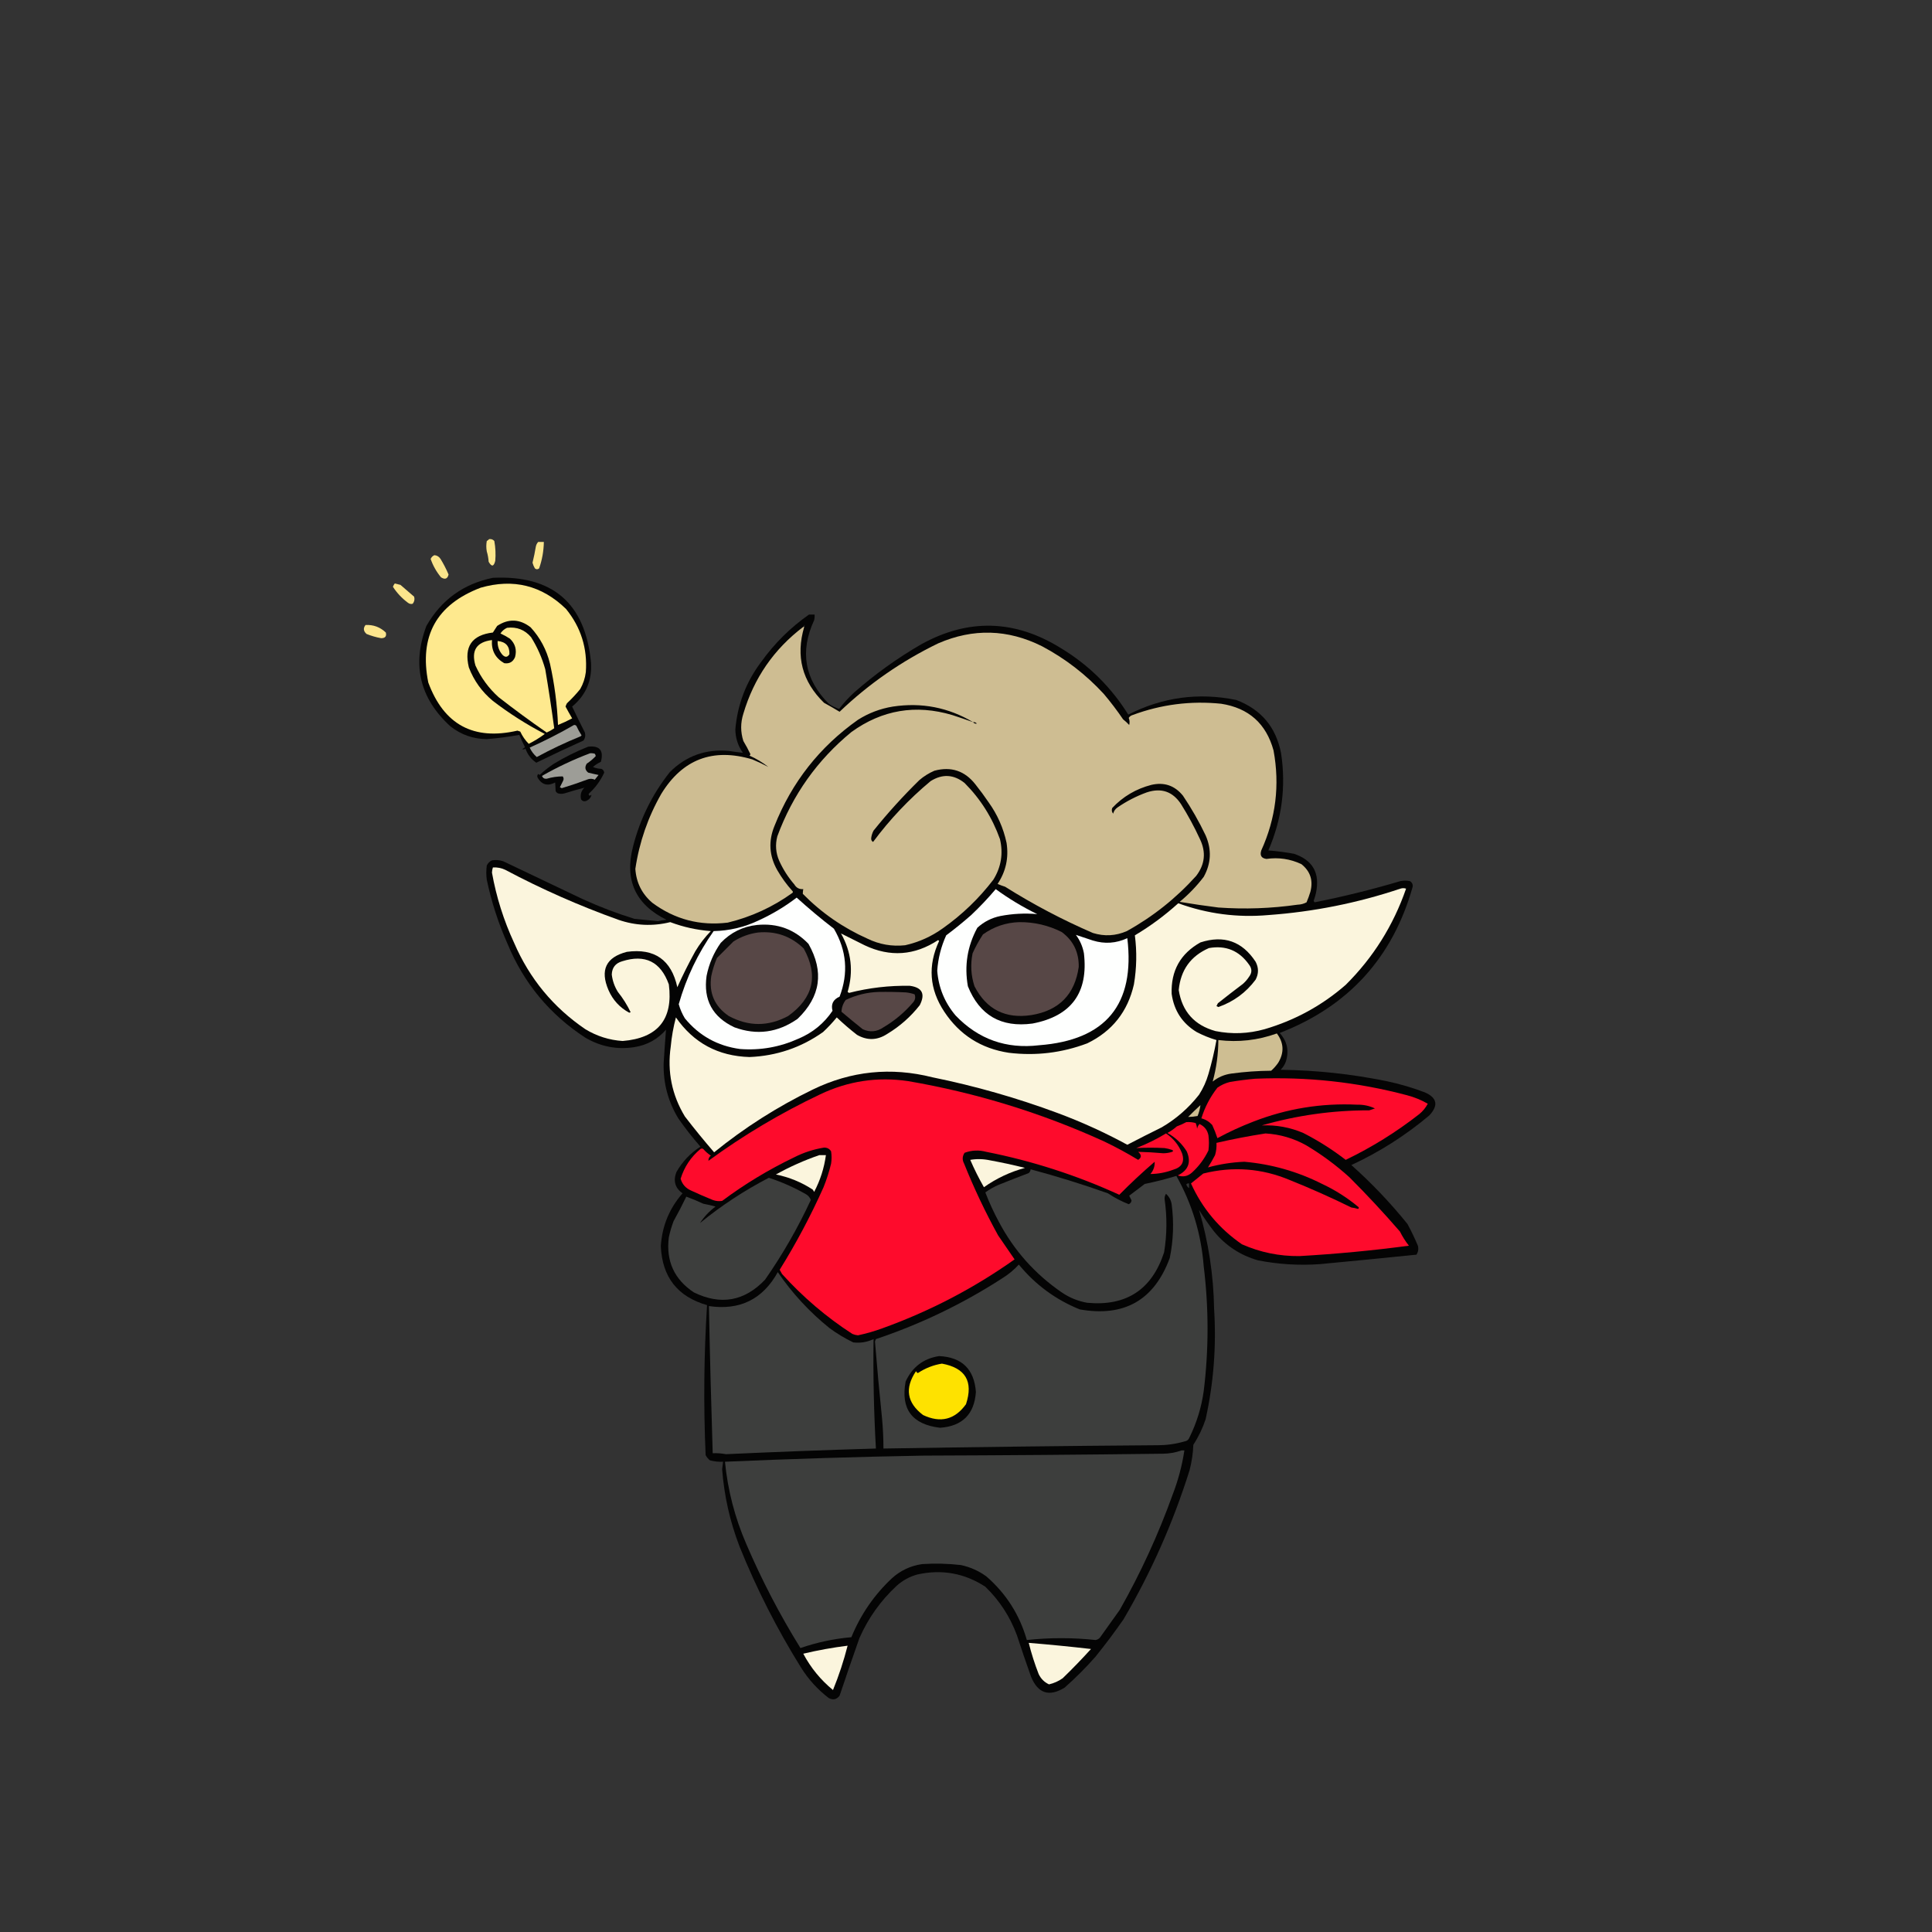 <?xml version="1.0" encoding="UTF-8"?>
<!DOCTYPE svg PUBLIC "-//W3C//DTD SVG 1.1//EN" "http://www.w3.org/Graphics/SVG/1.1/DTD/svg11.dtd">
<svg xmlns="http://www.w3.org/2000/svg" version="1.1" width="2048px" height="2048px" style="shape-rendering:geometricPrecision; text-rendering:geometricPrecision; image-rendering:optimizeQuality; fill-rule:evenodd; clip-rule:evenodd" xmlns:xlink="http://www.w3.org/1999/xlink">
<rect width="100%" height="100%" fill="#333333" stroke="none"/>
<g><path style="opacity:0.989" fill="#ffe98e" d="M 518.5,571.5 C 520.722,571.178 522.556,571.845 524,573.5C 525.254,580.465 525.587,587.465 525,594.5C 523.45,600.728 521.117,601.061 518,595.5C 517.74,591.75 517.073,588.084 516,584.5C 515.333,580.833 515.333,577.167 516,573.5C 516.995,572.934 517.828,572.267 518.5,571.5 Z"/></g>
<g><path style="opacity:0.989" fill="#ffe88e" d="M 570.5,574.5 C 572.5,574.5 574.5,574.5 576.5,574.5C 576.34,584.125 574.674,593.459 571.5,602.5C 569.994,603.747 568.494,603.747 567,602.5C 565.888,600.61 565.054,598.61 564.5,596.5C 565.881,590.879 567.048,585.212 568,579.5C 568.366,577.548 569.199,575.882 570.5,574.5 Z"/></g>
<g><path style="opacity:0.972" fill="#ffe98e" d="M 460.5,588.5 C 463.263,588.744 465.429,590.077 467,592.5C 470.245,597.825 473.079,603.325 475.5,609C 474.39,613.643 471.723,614.643 467.5,612C 462.68,606.198 459.013,599.698 456.5,592.5C 457.368,590.603 458.701,589.27 460.5,588.5 Z"/></g>
<g><path style="opacity:0.971" fill="#040404" d="M 522.5,612.5 C 585.896,609.506 620.563,639.506 626.5,702.5C 627.681,721.48 621.014,736.98 606.5,749C 610.864,758.228 615.364,767.395 620,776.5C 620.847,779.588 620.347,782.421 618.5,785C 601.672,792.582 585.005,800.415 568.5,808.5C 563.037,804.856 559.204,799.856 557,793.5C 555.951,794.517 554.784,794.684 553.5,794C 554.672,793.581 555.672,792.915 556.5,792C 554.306,787.751 552.306,783.418 550.5,779C 539.142,781.085 527.642,782.585 516,783.5C 501.572,783.357 488.739,778.857 477.5,770C 444.961,740.316 436.461,704.816 452,663.5C 467.817,635.845 491.317,618.845 522.5,612.5 Z"/></g>
<g><path style="opacity:0.982" fill="#ffe88e" d="M 418.5,618.5 C 420.482,618.995 422.482,619.495 424.5,620C 429.333,624.167 434.167,628.333 439,632.5C 439.782,635.257 439.282,637.757 437.5,640C 435.711,640.52 434.044,640.187 432.5,639C 426.083,634.253 420.75,628.586 416.5,622C 416.978,620.697 417.645,619.531 418.5,618.5 Z"/></g>
<g><path style="opacity:1" fill="#fee98e" d="M 591.5,768.5 C 590.601,746.575 587.768,724.908 583,703.5C 579.422,688.84 572.589,676.007 562.5,665C 550.932,656.035 539.098,655.535 527,663.5C 525.5,665.833 524,668.167 522.5,670.5C 500.177,673.117 491.677,685.45 497,707.5C 502.369,721.543 510.869,733.376 522.5,743C 539.763,756.246 558.096,767.913 577.5,778C 572.13,782.016 566.463,785.516 560.5,788.5C 556.786,784.765 553.786,780.431 551.5,775.5C 550.5,775.167 549.5,774.833 548.5,774.5C 502.06,785.197 470.56,768.197 454,723.5C 444.152,674.364 462.652,640.864 509.5,623C 544.16,613.04 574.327,620.54 600,645.5C 615.839,665.019 622.839,687.352 621,712.5C 620.198,718.905 618.198,724.905 615,730.5C 610.7,735.801 606.034,740.801 601,745.5C 600.362,746.609 599.862,747.775 599.5,749C 601.737,753.202 604.071,757.369 606.5,761.5C 601.588,764.124 596.588,766.457 591.5,768.5 Z"/></g>
<g><path style="opacity:0.978" fill="#040404" d="M 857.5,651.5 C 859.5,651.5 861.5,651.5 863.5,651.5C 863.662,653.527 863.495,655.527 863,657.5C 847.683,690.581 852.849,720.081 878.5,746C 881.888,748.361 885.554,750.194 889.5,751.5C 894.252,745.243 899.585,739.41 905.5,734C 927.493,714.674 951.16,697.674 976.5,683C 1026.39,655.412 1075.72,656.746 1124.5,687C 1153.95,704.786 1177.79,728.286 1196,757.5C 1232.4,739.015 1270.57,733.849 1310.5,742C 1336.8,751.968 1352.63,770.801 1358,798.5C 1363.36,834.12 1358.86,868.453 1344.5,901.5C 1353.57,902.204 1362.57,903.371 1371.5,905C 1391.59,911.652 1399.42,925.485 1395,946.5C 1394.37,949.393 1393.54,952.226 1392.5,955C 1392.83,955.5 1393.17,956 1393.5,956.5C 1424.18,950.414 1454.51,942.914 1484.5,934C 1487.83,933.333 1491.17,933.333 1494.5,934C 1496.81,935.296 1497.81,937.296 1497.5,940C 1476.35,1015.15 1429.35,1066.82 1356.5,1095C 1364.51,1103.81 1366.68,1113.98 1363,1125.5C 1361.79,1128.76 1359.96,1131.59 1357.5,1134C 1395.21,1134.49 1432.55,1138.49 1469.5,1146C 1483.5,1148.92 1497.16,1152.92 1510.5,1158C 1523.5,1163.76 1525,1171.92 1515,1182.5C 1489.84,1203.66 1462.34,1221.16 1432.5,1235C 1454.05,1254.21 1473.88,1275.05 1492,1297.5C 1496.06,1305.04 1499.73,1312.71 1503,1320.5C 1503.89,1323.92 1503.39,1327.08 1501.5,1330C 1467.52,1333.48 1433.52,1336.81 1399.5,1340C 1377.3,1341.62 1355.3,1340.28 1333.5,1336C 1314.84,1330.67 1299.34,1320.51 1287,1305.5C 1281.28,1298.11 1275.94,1290.44 1271,1282.5C 1281.07,1316.64 1286.4,1351.64 1287,1387.5C 1289.5,1426.94 1286.5,1465.94 1278,1504.5C 1274.81,1514.09 1270.48,1523.09 1265,1531.5C 1264.64,1540.65 1263.31,1549.65 1261,1558.5C 1243.65,1613.87 1220.31,1666.53 1191,1716.5C 1181.49,1730.19 1171.49,1743.52 1161,1756.5C 1150.83,1768 1140,1778.83 1128.5,1789C 1112.15,1798.99 1100.31,1795.16 1093,1777.5C 1087.8,1762.9 1082.8,1748.23 1078,1733.5C 1070.72,1713.76 1059.55,1696.59 1044.5,1682C 1022.41,1667.61 998.409,1663.28 972.5,1669C 964.214,1671.29 956.881,1675.29 950.5,1681C 933.527,1696.77 920.361,1715.27 911,1736.5C 903.844,1756.8 896.844,1777.13 890,1797.5C 886.861,1801.58 883.028,1802.41 878.5,1800C 866.719,1790.94 856.885,1780.11 849,1767.5C 823.648,1726.8 801.981,1684.13 784,1639.5C 773.814,1613.07 767.647,1585.74 765.5,1557.5C 765.837,1554.82 766.17,1552.16 766.5,1549.5C 761.752,1549.73 757.085,1549.23 752.5,1548C 750.652,1546.48 749.152,1544.65 748,1542.5C 745.667,1489.46 746.167,1436.46 749.5,1383.5C 718.257,1374.58 701.924,1353.74 700.5,1321C 701.83,1299.68 709.496,1281.01 723.5,1265C 715.595,1259.27 713.428,1251.77 717,1242.5C 723.29,1231.38 731.79,1222.38 742.5,1215.5C 734.094,1205.93 726.261,1195.93 719,1185.5C 708.143,1167.56 702.976,1148.06 703.5,1127C 704.217,1115.12 705.05,1103.29 706,1091.5C 697.11,1101.7 685.944,1107.86 672.5,1110C 654.265,1112.89 636.931,1109.56 620.5,1100C 582.772,1075.42 555.272,1042.25 538,1000.5C 528.263,978.622 520.93,955.955 516,932.5C 515.333,927.5 515.333,922.5 516,917.5C 517.167,915 519,913.167 521.5,912C 525.572,911.342 529.572,911.675 533.5,913C 561.5,926.333 589.5,939.667 617.5,953C 635.376,961.181 653.709,968.181 672.5,974C 680.861,974.812 689.195,975.645 697.5,976.5C 700.443,975.756 703.443,975.256 706.5,975C 673.672,958.841 661.839,933.008 671,897.5C 678.445,868.278 691.445,841.945 710,818.5C 727.223,801.312 748.057,793.812 772.5,796C 777.546,796.814 782.546,797.48 787.5,798C 782.237,790.543 779.57,782.209 779.5,773C 781.856,746.47 791.023,722.637 807,701.5C 821.069,681.931 837.902,665.264 857.5,651.5 Z M 852.5,664.5 C 852.167,664.5 851.833,664.5 851.5,664.5C 853.17,661.895 853.504,661.895 852.5,664.5 Z M 1260.5,1259.5 C 1259.04,1258.59 1258.04,1257.26 1257.5,1255.5C 1258.32,1254.61 1259.32,1254.28 1260.5,1254.5C 1260.5,1256.17 1260.5,1257.83 1260.5,1259.5 Z"/></g>
<g><path style="opacity:0.985" fill="#ffe88e" d="M 387.5,662.5 C 395.898,662.129 403.065,664.796 409,670.5C 409.976,674.534 408.309,676.534 404,676.5C 398.666,675.542 393.5,674.042 388.5,672C 385.184,668.979 384.851,665.813 387.5,662.5 Z"/></g>
<g><path style="opacity:1" fill="#cebd92" d="M 851.5,664.5 C 851.833,664.5 852.167,664.5 852.5,664.5C 843.323,695.629 850.323,722.462 873.5,745C 879.149,748.069 884.649,751.236 890,754.5C 920.926,724.941 955.76,700.774 994.5,682C 1031.58,665.906 1068.25,666.906 1104.5,685C 1129.21,698.104 1151.04,714.937 1170,735.5C 1177.32,744.151 1184.16,753.151 1190.5,762.5C 1192.82,764.316 1194.98,766.316 1197,768.5C 1197.66,765.953 1197.49,763.453 1196.5,761C 1197.44,759.523 1198.78,758.523 1200.5,758C 1230.93,746.7 1262.26,742.7 1294.5,746C 1323.68,750.518 1342.18,767.018 1350,795.5C 1356.78,832.162 1352.45,867.496 1337,901.5C 1335.31,906.801 1337.14,909.801 1342.5,910.5C 1355.39,908.652 1367.72,910.486 1379.5,916C 1389.08,923.624 1392.24,933.457 1389,945.5C 1387.86,949.243 1386.53,952.91 1385,956.5C 1382.07,958.066 1378.9,958.9 1375.5,959C 1347.59,962.995 1319.59,963.995 1291.5,962C 1277.79,960.28 1264.13,958.28 1250.5,956C 1260.04,948.13 1268.54,939.297 1276,929.5C 1283.9,915.205 1284.57,900.539 1278,885.5C 1271.01,870.849 1263.01,856.849 1254,843.5C 1245.29,832.708 1234.13,828.875 1220.5,832C 1204.22,836.215 1190.39,844.381 1179,856.5C 1178.18,858.728 1178.51,860.728 1180,862.5C 1180.69,859.804 1182.19,857.637 1184.5,856C 1194.11,849.36 1204.45,844.027 1215.5,840C 1231,834.833 1243.17,839 1252,852.5C 1259.43,864.355 1266.1,876.688 1272,889.5C 1278.64,903.302 1277.31,916.302 1268,928.5C 1246.72,952.123 1222.22,971.623 1194.5,987C 1182.75,992.125 1170.75,992.792 1158.5,989C 1126.17,975.005 1095.17,958.671 1065.5,940C 1062.74,939.122 1060.08,938.122 1057.5,937C 1066.28,923.789 1069.44,909.289 1067,893.5C 1063.66,877.816 1057.32,863.483 1048,850.5C 1043.58,843.989 1038.91,837.655 1034,831.5C 1022.73,817.077 1008.23,812.244 990.5,817C 984.635,819.542 979.301,822.875 974.5,827C 957.225,843.936 941.058,861.77 926,880.5C 924.664,883.009 923.83,885.676 923.5,888.5C 923.342,890.319 924.009,891.652 925.5,892.5C 943.202,868.628 963.535,847.128 986.5,828C 999.019,820.173 1011.02,820.839 1022.5,830C 1039.41,846.98 1051.91,866.813 1060,889.5C 1063.61,904.806 1061.27,919.139 1053,932.5C 1037.81,952.358 1019.97,969.525 999.5,984C 987.419,992.706 974.085,998.706 959.5,1002C 945.514,1003.5 932.181,1001.17 919.5,995C 893.634,983.455 870.801,967.622 851,947.5C 851.019,945.893 851.185,944.226 851.5,942.5C 847.336,942.857 844.169,941.19 842,937.5C 835.483,929.971 830.15,921.638 826,912.5C 822.323,904.058 821.657,895.391 824,886.5C 840.224,842.534 866.39,805.7 902.5,776C 935.042,752.467 970.709,746.467 1009.5,758C 1016.89,760.409 1024.23,762.909 1031.5,765.5C 1005.29,749.905 976.956,744.405 946.5,749C 933.19,751.158 920.857,755.825 909.5,763C 868.902,791.658 839.402,829.158 821,875.5C 814.351,891.658 815.351,907.325 824,922.5C 828.56,930.393 833.893,937.727 840,944.5C 840.667,945.167 840.667,945.833 840,946.5C 819.274,961.444 796.441,971.944 771.5,978C 741.968,981.618 715.301,974.618 691.5,957C 680.45,947.567 674.45,935.567 673.5,921C 677.687,892.773 686.853,866.273 701,841.5C 723.575,804.744 755.742,792.577 797.5,805C 803.462,807.486 809.129,810.153 814.5,813C 808.358,808.205 801.691,804.205 794.5,801C 794.957,800.586 795.291,800.086 795.5,799.5C 793.235,794.727 790.735,790.061 788,785.5C 784.909,775.867 784.909,766.2 788,756.5C 799.159,718.855 820.325,688.189 851.5,664.5 Z"/></g>
<g><path style="opacity:1" fill="#fee98e" d="M 537.5,665.5 C 547.826,664.248 556.326,667.582 563,675.5C 569.614,686.067 574.614,697.401 578,709.5C 581.531,730.341 584.698,751.175 587.5,772C 584.995,773.753 582.329,775.253 579.5,776.5C 562.144,764.488 545.144,751.988 528.5,739C 518,729.484 509.834,718.318 504,705.5C 499.302,689.548 505.135,680.548 521.5,678.5C 520.72,689.443 525.053,697.609 534.5,703C 539.958,703.851 543.791,701.685 546,696.5C 548.001,688.819 546.167,682.319 540.5,677C 537.318,674.909 533.985,673.075 530.5,671.5C 532.307,668.781 534.64,666.781 537.5,665.5 Z"/></g>
<g><path style="opacity:1" fill="#fee98e" d="M 527.5,679.5 C 536.17,680.328 540.336,684.995 540,693.5C 537.939,696.902 535.439,697.068 532.5,694C 528.945,689.835 527.278,685.002 527.5,679.5 Z"/></g>
<g><path style="opacity:1" fill="#040504" d="M 1031.5,765.5 C 1033.1,765.312 1034.44,765.812 1035.5,767C 1033.86,767.348 1032.53,766.848 1031.5,765.5 Z"/></g>
<g><path style="opacity:1" fill="#9d9d97" d="M 608.5,768.5 C 609.496,768.414 610.329,768.748 611,769.5C 612.579,772.994 614.413,776.327 616.5,779.5C 616.167,779.833 615.833,780.167 615.5,780.5C 599.563,786.976 584.063,794.309 569,802.5C 565.77,799.703 563.27,796.37 561.5,792.5C 577.656,785.256 593.323,777.256 608.5,768.5 Z"/></g>
<g><path style="opacity:0.971" fill="#040404" d="M 623.5,791.5 C 635.642,790.151 640.142,795.485 637,807.5C 633.954,808.965 631.121,810.799 628.5,813C 631.3,814.232 634.3,814.899 637.5,815C 639.223,815.775 640.223,817.108 640.5,819C 636.589,827.591 631.089,835.091 624,841.5C 624.081,843.638 625.081,843.971 627,842.5C 626.394,845.46 624.561,847.627 621.5,849C 619.299,849.825 617.466,849.325 616,847.5C 614.786,842.657 615.953,838.49 619.5,835C 612.54,836.76 605.54,838.76 598.5,841C 596.167,841.667 593.833,841.667 591.5,841C 590.333,840.5 589.5,839.667 589,838.5C 588.748,835.333 588.582,832.333 588.5,829.5C 580.575,833.591 574.408,831.925 570,824.5C 569.219,823.056 569.386,821.723 570.5,820.5C 571.086,820.709 571.586,821.043 572,821.5C 576.546,817.286 581.379,813.453 586.5,810C 598.368,802.733 610.701,796.566 623.5,791.5 Z"/></g>
<g><path style="opacity:1" fill="#9d9d97" d="M 625.5,798.5 C 627.199,798.34 628.866,798.506 630.5,799C 631.059,799.725 631.392,800.558 631.5,801.5C 628.691,804.503 625.525,807.169 622,809.5C 619.665,813.155 620.165,816.321 623.5,819C 627.142,819.914 630.808,820.748 634.5,821.5C 633.167,823.167 631.833,824.833 630.5,826.5C 628.232,825.456 625.899,825.289 623.5,826C 614.262,829.468 604.928,832.635 595.5,835.5C 594.833,835.167 594.167,834.833 593.5,834.5C 594.667,832.167 595.833,829.833 597,827.5C 597.72,825.888 597.554,824.388 596.5,823C 590.757,823.015 585.091,823.848 579.5,825.5C 577.078,825.743 575.412,824.743 574.5,822.5C 590.956,813.102 607.956,805.102 625.5,798.5 Z"/></g>
<g><path style="opacity:1" fill="#fbf5dd" d="M 522.5,919.5 C 527.034,919.267 531.368,920.1 535.5,922C 574.253,942.581 614.253,960.247 655.5,975C 673.58,981.25 691.914,982.083 710.5,977.5C 724.36,982.714 738.693,985.881 753.5,987C 747.152,993.536 741.652,1000.7 737,1008.5C 730.124,1020.92 723.791,1033.59 718,1046.5C 711.665,1017.49 693.832,1004.99 664.5,1009C 642.394,1014.72 635.894,1028.22 645,1049.5C 649.597,1060.04 656.931,1068.04 667,1073.5C 667.5,1073.33 668,1073.17 668.5,1073C 664.822,1065.32 660.322,1058.15 655,1051.5C 651.439,1045.82 649.273,1039.65 648.5,1033C 648.793,1025.7 652.459,1021.04 659.5,1019C 683.836,1011.25 700.336,1019.42 709,1043.5C 713.734,1080.45 697.4,1100.45 660,1103.5C 645.821,1102.55 632.655,1098.39 620.5,1091C 586.507,1067.89 561.34,1037.39 545,999.5C 533.95,975.682 526.116,950.849 521.5,925C 521.581,923.076 521.914,921.243 522.5,919.5 Z"/></g>
<g><path style="opacity:1" fill="#fbf5dd" d="M 891.5,989.5 C 899.78,993.64 908.114,997.807 916.5,1002C 943.527,1014.8 969.527,1012.96 994.5,996.5C 994.833,996.833 995.167,997.167 995.5,997.5C 983.303,1023.54 985.136,1048.54 1001,1072.5C 1017.28,1097.07 1040.11,1111.57 1069.5,1116C 1098.01,1119.44 1125.67,1116.11 1152.5,1106C 1178.96,1093.19 1195.46,1072.35 1202,1043.5C 1204.92,1026.14 1205.25,1008.81 1203,991.5C 1219.46,981.71 1234.79,970.376 1249,957.5C 1279.86,968.737 1311.69,972.904 1344.5,970C 1392.34,966.566 1439.01,957.232 1484.5,942C 1486.5,941.333 1488.5,941.333 1490.5,942C 1477,981.024 1455.66,1015.02 1426.5,1044C 1401.38,1065.9 1372.72,1081.56 1340.5,1091C 1323.3,1095.83 1305.97,1096.49 1288.5,1093C 1266.13,1086.8 1253.13,1072.3 1249.5,1049.5C 1251.5,1028.3 1262.17,1013.46 1281.5,1005C 1299.35,1001.84 1313.52,1007.67 1324,1022.5C 1327.33,1026.83 1327.33,1031.17 1324,1035.5C 1322.19,1038.28 1320.02,1040.78 1317.5,1043C 1308.58,1049.71 1299.74,1056.55 1291,1063.5C 1290.5,1064.5 1290,1065.5 1289.5,1066.5C 1290.17,1066.83 1290.83,1067.17 1291.5,1067.5C 1307.67,1061.82 1320.83,1052.16 1331,1038.5C 1334.33,1032.17 1334.33,1025.83 1331,1019.5C 1316.76,997.799 1297.26,990.966 1272.5,999C 1251.31,1010.88 1241.15,1029.05 1242,1053.5C 1244.48,1071.28 1253.31,1084.78 1268.5,1094C 1275.24,1097.52 1282.24,1100.36 1289.5,1102.5C 1287.3,1114.64 1284.47,1126.64 1281,1138.5C 1278.75,1146.34 1275.41,1153.67 1271,1160.5C 1259.96,1174.55 1246.79,1186.05 1231.5,1195C 1219.22,1201.05 1207.06,1207.22 1195,1213.5C 1171.31,1200.6 1146.81,1189.43 1121.5,1180C 1078.15,1163.88 1033.82,1151.22 988.5,1142C 944.488,1130.9 902.155,1135.24 861.5,1155C 823.99,1173.22 789.157,1195.39 757,1221.5C 746.288,1209.12 735.955,1196.46 726,1183.5C 712.215,1160.71 707.215,1136.04 711,1109.5C 711.972,1099 713.806,1088.67 716.5,1078.5C 735.216,1105.53 761.216,1119.53 794.5,1120.5C 823.215,1119.32 849.215,1110.48 872.5,1094C 877.7,1089.13 882.533,1083.97 887,1078.5C 893.872,1085.04 901.039,1091.21 908.5,1097C 919.341,1103.18 930.008,1102.85 940.5,1096C 953.884,1087.95 965.384,1077.78 975,1065.5C 981.066,1053.6 977.566,1046.77 964.5,1045C 942.683,1044.61 921.183,1047.11 900,1052.5C 899.5,1052.17 899,1051.83 898.5,1051.5C 904.867,1029.84 902.534,1009.17 891.5,989.5 Z"/></g>
<g><path style="opacity:1" fill="#fefffe" d="M 1055.5,942.5 C 1069.27,952.565 1083.94,961.398 1099.5,969C 1086.43,967.861 1073.43,968.527 1060.5,971C 1051.14,972.929 1042.97,977.096 1036,983.5C 1025.44,1002.97 1022.11,1023.64 1026,1045.5C 1038.43,1076.31 1061.26,1089.47 1094.5,1085C 1135.71,1077.11 1153.87,1052.27 1149,1010.5C 1147.66,1003.32 1144.83,996.821 1140.5,991C 1146.38,992.96 1152.38,994.96 1158.5,997C 1171.03,1000.83 1183.2,999.996 1195,994.5C 1203.42,1064.76 1172.25,1102.6 1101.5,1108C 1066.61,1112.15 1037.11,1101.65 1013,1076.5C 1001.39,1062.77 994.886,1046.94 993.5,1029C 994.404,1015.95 997.571,1003.45 1003,991.5C 1012.11,984.693 1020.94,977.526 1029.5,970C 1038.81,961.193 1047.48,952.026 1055.5,942.5 Z"/></g>
<g><path style="opacity:1" fill="#fefffe" d="M 844.5,951.5 C 857.19,963.019 870.356,974.019 884,984.5C 897.51,1007.6 899.51,1031.6 890,1056.5C 883.179,1059.47 880.679,1064.47 882.5,1071.5C 873.499,1084.85 861.499,1094.69 846.5,1101C 826.753,1109.95 806.087,1113.62 784.5,1112C 760.646,1108.77 741.146,1097.94 726,1079.5C 723.159,1074.82 720.993,1069.82 719.5,1064.5C 727.446,1036.45 739.78,1010.61 756.5,987C 772.947,986.638 788.614,982.971 803.5,976C 818.223,969.317 831.89,961.15 844.5,951.5 Z"/></g>
<g><path style="opacity:1" fill="#574746" d="M 1080.5,977.5 C 1096.37,977.384 1111.37,980.884 1125.5,988C 1137.78,997.125 1143.78,1009.46 1143.5,1025C 1139.36,1054.14 1122.7,1071.14 1093.5,1076C 1065.86,1080.26 1045.69,1070.1 1033,1045.5C 1029.25,1034.02 1028.58,1022.35 1031,1010.5C 1034.14,1003.54 1037.81,996.877 1042,990.5C 1053.59,982.249 1066.42,977.916 1080.5,977.5 Z"/></g>
<g><path style="opacity:0.974" fill="#040404" d="M 802.5,980.5 C 824.005,978.406 842.171,985.073 857,1000.5C 873.724,1029.99 869.891,1056.49 845.5,1080C 824.505,1094.7 802.172,1097.7 778.5,1089C 755.262,1078.09 745.429,1059.93 749,1034.5C 751.545,1021.71 756.545,1010.04 764,999.5C 774.598,988.451 787.431,982.117 802.5,980.5 Z"/></g>
<g><path style="opacity:1" fill="#574746" d="M 803.5,988.5 C 822.394,986.741 838.561,992.407 852,1005.5C 867.734,1034.07 862.234,1057.91 835.5,1077C 814.491,1088.3 793.491,1088.3 772.5,1077C 757.453,1066.74 751.286,1052.57 754,1034.5C 755.397,1027.98 757.397,1021.64 760,1015.5C 765.887,1009.61 771.721,1003.78 777.5,998C 785.581,992.921 794.247,989.754 803.5,988.5 Z"/></g>
<g><path style="opacity:1" fill="#574746" d="M 931.5,1051.5 C 941.172,1051.33 950.839,1051.5 960.5,1052C 963.576,1052.35 966.576,1053.01 969.5,1054C 970.709,1057.03 970.209,1059.86 968,1062.5C 958.969,1073.1 948.469,1081.93 936.5,1089C 929.489,1093.84 922.156,1094.51 914.5,1091C 906.948,1084.96 899.448,1078.8 892,1072.5C 892.197,1067.92 893.697,1063.76 896.5,1060C 907.681,1054.68 919.347,1051.85 931.5,1051.5 Z"/></g>
<g><path style="opacity:1" fill="#cebe92" d="M 1285.5,1146.5 C 1289.45,1132.11 1291.45,1117.44 1291.5,1102.5C 1312.72,1105.1 1333.39,1102.76 1353.5,1095.5C 1360.95,1105.4 1361.45,1115.73 1355,1126.5C 1352.81,1129.68 1350.31,1132.51 1347.5,1135C 1333.43,1135.12 1319.43,1136.12 1305.5,1138C 1297.99,1139 1291.32,1141.83 1285.5,1146.5 Z"/></g>
<g><path style="opacity:1" fill="#fe0b2c" d="M 1330.5,1143.5 C 1385.08,1141.18 1438.74,1147.01 1491.5,1161C 1499.33,1163.05 1506.67,1166.05 1513.5,1170C 1511.27,1174.24 1508.27,1177.9 1504.5,1181C 1480.28,1199.95 1454.28,1216.12 1426.5,1229.5C 1412.46,1218.65 1397.46,1209.15 1381.5,1201C 1367.46,1194.99 1352.79,1192.33 1337.5,1193C 1374.71,1182.28 1412.71,1176.94 1451.5,1177C 1453.5,1176.33 1455.5,1175.67 1457.5,1175C 1451.55,1172.18 1445.21,1170.85 1438.5,1171C 1400.55,1169.21 1363.88,1175.21 1328.5,1189C 1315.44,1194.03 1302.78,1199.86 1290.5,1206.5C 1288.96,1201.72 1287.13,1197.05 1285,1192.5C 1281.82,1189 1277.98,1186.66 1273.5,1185.5C 1277.19,1173.61 1282.86,1162.78 1290.5,1153C 1294.44,1150.2 1298.78,1148.2 1303.5,1147C 1312.6,1145.45 1321.6,1144.29 1330.5,1143.5 Z"/></g>
<g><path style="opacity:1" fill="#fe0b2c" d="M 1219.5,1244.5 C 1222.73,1240.72 1224.23,1236.39 1224,1231.5C 1210.97,1242.7 1198.47,1254.37 1186.5,1266.5C 1141.31,1245.82 1094.31,1230.66 1045.5,1221C 1037.67,1218.89 1030,1219.22 1022.5,1222C 1020.04,1225.7 1019.87,1229.53 1022,1233.5C 1032.47,1259.59 1044.47,1284.92 1058,1309.5C 1063.83,1318 1069.67,1326.5 1075.5,1335C 1032.33,1365.59 985.663,1389.92 935.5,1408C 927.007,1411.12 918.341,1413.62 909.5,1415.5C 907.423,1415.31 905.423,1414.81 903.5,1414C 876.021,1396.21 851.188,1375.04 829,1350.5C 828.15,1348.99 827.317,1347.49 826.5,1346C 843.932,1317.98 859.432,1288.81 873,1258.5C 876.268,1250.36 878.935,1242.03 881,1233.5C 881.667,1229.17 881.667,1224.83 881,1220.5C 879.361,1217.77 876.861,1216.44 873.5,1216.5C 862.278,1218.3 851.611,1221.8 841.5,1227C 814.595,1239.94 789.262,1255.27 765.5,1273C 762.101,1273.55 758.768,1273.21 755.5,1272C 747.785,1268.87 740.118,1265.54 732.5,1262C 726.829,1259.5 723.163,1255.34 721.5,1249.5C 725.354,1236.97 732.354,1226.47 742.5,1218C 743.5,1217.33 744.5,1217.33 745.5,1218C 747.871,1220.71 750.537,1223.04 753.5,1225C 751.668,1226.49 750.835,1228.32 751,1230.5C 788.136,1203.34 827.636,1179.84 869.5,1160C 899.07,1145.92 930.07,1141.25 962.5,1146C 1034.62,1158.36 1103.95,1179.69 1170.5,1210C 1182.9,1215.94 1194.9,1222.44 1206.5,1229.5C 1210.25,1227.08 1210.25,1224.25 1206.5,1221C 1215.32,1221.19 1224.15,1221.69 1233,1222.5C 1236.26,1222.51 1239.42,1222.01 1242.5,1221C 1243.83,1220.33 1243.83,1219.67 1242.5,1219C 1239.9,1218.08 1237.23,1217.41 1234.5,1217C 1224.47,1216.47 1214.47,1216.47 1204.5,1217C 1215.48,1212.76 1225.98,1207.59 1236,1201.5C 1243.78,1206.69 1249.45,1213.69 1253,1222.5C 1256.03,1231.51 1252.87,1237.34 1243.5,1240C 1235.76,1242.9 1227.76,1244.4 1219.5,1244.5 Z"/></g>
<g><path style="opacity:1" fill="#cebe92" d="M 1272.5,1171.5 C 1272.01,1175.48 1271.01,1179.31 1269.5,1183C 1266.14,1183.63 1262.8,1183.96 1259.5,1184C 1263.73,1179.7 1268.06,1175.54 1272.5,1171.5 Z"/></g>
<g><path style="opacity:1" fill="#fe0b2c" d="M 1257.5,1189.5 C 1260.91,1189.25 1264.24,1189.58 1267.5,1190.5C 1268.31,1192.42 1268.81,1194.42 1269,1196.5C 1269.36,1194.58 1270.19,1192.91 1271.5,1191.5C 1276.73,1193.9 1279.9,1197.9 1281,1203.5C 1281.67,1208.83 1281.67,1214.17 1281,1219.5C 1276.71,1228.46 1270.87,1236.3 1263.5,1243C 1259,1246.96 1254,1247.96 1248.5,1246C 1259.78,1240.5 1262.94,1232 1258,1220.5C 1252.79,1212.18 1245.95,1205.68 1237.5,1201C 1241.11,1199.06 1244.44,1196.72 1247.5,1194C 1251,1192.75 1254.33,1191.25 1257.5,1189.5 Z"/></g>
<g><path style="opacity:1" fill="#fe0b2c" d="M 1280.5,1237.5 C 1283.17,1233.31 1285.67,1228.98 1288,1224.5C 1289.29,1220.27 1289.79,1215.94 1289.5,1211.5C 1306.7,1207.53 1324.04,1204.2 1341.5,1201.5C 1356.79,1202.41 1371.13,1206.57 1384.5,1214C 1400.96,1223.79 1416.29,1235.12 1430.5,1248C 1449.07,1266.56 1466.9,1285.73 1484,1305.5C 1486.67,1310.84 1489.83,1315.84 1493.5,1320.5C 1454.97,1325.62 1416.3,1329.29 1377.5,1331.5C 1356.22,1331.74 1335.89,1327.58 1316.5,1319C 1292.5,1302.5 1274.5,1281 1262.5,1254.5C 1266.75,1251.02 1271.09,1247.52 1275.5,1244C 1306.95,1236.11 1337.62,1238.44 1367.5,1251C 1389.52,1259.84 1411.19,1269.51 1432.5,1280C 1434.89,1280.29 1437.22,1280.79 1439.5,1281.5C 1440.52,1281 1440.69,1280.33 1440,1279.5C 1428.27,1269.71 1415.43,1261.54 1401.5,1255C 1375.5,1241.89 1348,1234.05 1319,1231.5C 1305.92,1232.06 1293.08,1234.06 1280.5,1237.5 Z"/></g>
<g><path style="opacity:1" fill="#fbf5dd" d="M 868.5,1224.5 C 870.833,1224.5 873.167,1224.5 875.5,1224.5C 873.639,1238.25 869.472,1251.25 863,1263.5C 862.626,1262.58 862.126,1261.75 861.5,1261C 849.551,1253.2 836.551,1247.86 822.5,1245C 837.313,1236.76 852.646,1229.92 868.5,1224.5 Z"/></g>
<g><path style="opacity:1" fill="#fbf5dd" d="M 1028.5,1229.5 C 1035.37,1228.32 1042.37,1228.48 1049.5,1230C 1061.92,1232.28 1074.25,1234.95 1086.5,1238C 1070.75,1242.29 1056.25,1249.12 1043,1258.5C 1037.62,1249.08 1032.79,1239.41 1028.5,1229.5 Z"/></g>
<g><path style="opacity:1" fill="#3d3e3d" d="M 1092.5,1239.5 C 1120.16,1246.89 1147.49,1255.39 1174.5,1265C 1181.39,1269.61 1188.73,1273.45 1196.5,1276.5C 1198.27,1275.73 1199.27,1274.4 1199.5,1272.5C 1198.55,1270.71 1197.71,1269.05 1197,1267.5C 1202.5,1263.33 1208,1259.17 1213.5,1255C 1224.81,1252.72 1235.98,1249.88 1247,1246.5C 1263.71,1276.3 1273.38,1308.3 1276,1342.5C 1281.4,1386.53 1281.4,1430.53 1276,1474.5C 1273.62,1491.69 1268.62,1508.02 1261,1523.5C 1260.07,1526.1 1258.23,1527.6 1255.5,1528C 1246.36,1530.64 1237.02,1531.97 1227.5,1532C 1130.49,1532.71 1033.49,1533.88 936.5,1535.5C 936.48,1524.81 935.98,1514.15 935,1503.5C 932.199,1476.35 929.699,1449.19 927.5,1422C 927.833,1421.17 928.167,1420.33 928.5,1419.5C 975.974,1403.59 1020.64,1382.09 1062.5,1355C 1068.98,1351 1074.81,1346.17 1080,1340.5C 1097.53,1361.84 1119.03,1377.67 1144.5,1388C 1191.74,1396.37 1223.57,1378.2 1240,1333.5C 1243.86,1314.64 1244.53,1295.64 1242,1276.5C 1241.3,1272.1 1239.3,1268.43 1236,1265.5C 1234.92,1267.12 1234.42,1268.95 1234.5,1271C 1237.24,1289.89 1237.08,1308.72 1234,1327.5C 1221.13,1367.03 1193.96,1384.86 1152.5,1381C 1142.7,1379.27 1133.7,1375.6 1125.5,1370C 1097.21,1350.57 1075.05,1325.73 1059,1295.5C 1053.48,1285.3 1048.65,1274.8 1044.5,1264C 1048.78,1260.85 1053.45,1258.19 1058.5,1256C 1069.13,1251.74 1079.79,1247.57 1090.5,1243.5C 1091.71,1242.42 1092.37,1241.09 1092.5,1239.5 Z"/></g>
<g><path style="opacity:1" fill="#3d3e3d" d="M 727.5,1268.5 C 733.583,1270.71 739.583,1273.21 745.5,1276C 749.899,1276.82 754.232,1277.82 758.5,1279C 751.813,1284.01 746.313,1289.84 742,1296.5C 764.621,1278.01 788.955,1262.01 815,1248.5C 828.766,1252.98 841.933,1258.81 854.5,1266C 856.876,1267.42 858.543,1269.42 859.5,1272C 845.756,1301.67 829.589,1329.83 811,1356.5C 789.237,1379.39 764.07,1383.89 735.5,1370C 714.629,1356.08 705.796,1336.58 709,1311.5C 710.26,1305.72 711.927,1300.05 714,1294.5C 718.783,1285.93 723.283,1277.27 727.5,1268.5 Z"/></g>
<g><path style="opacity:1" fill="#3d3e3d" d="M 824.5,1348.5 C 839.769,1370.94 858.103,1390.78 879.5,1408C 887.369,1413.77 895.702,1418.77 904.5,1423C 912.015,1423.9 919.182,1422.73 926,1419.5C 925.484,1458.18 926.317,1496.84 928.5,1535.5C 875.469,1537.07 822.469,1539.07 769.5,1541.5C 764.878,1540.61 760.211,1540.28 755.5,1540.5C 753.842,1488.51 752.509,1436.51 751.5,1384.5C 784.235,1389.3 808.568,1377.3 824.5,1348.5 Z"/></g>
<g><path style="opacity:0.975" fill="#040404" d="M 995.5,1437.5 C 1019.66,1438.66 1032.66,1451.33 1034.5,1475.5C 1032.84,1499.16 1020.17,1511.83 996.5,1513.5C 966.766,1509.96 954.6,1493.63 960,1464.5C 967.086,1449.06 978.919,1440.06 995.5,1437.5 Z"/></g>
<g><path style="opacity:1" fill="#fee200" d="M 998.5,1445.5 C 1023.45,1450.06 1031.95,1464.4 1024,1488.5C 1012.21,1504.91 997.045,1508.74 978.5,1500C 961.341,1487.03 958.841,1471.53 971,1453.5C 971.388,1454.43 972.055,1455.09 973,1455.5C 980.911,1450.28 989.411,1446.95 998.5,1445.5 Z"/></g>
<g><path style="opacity:1" fill="#3d3e3d" d="M 1252.5,1537.5 C 1253.5,1537.5 1254.5,1537.5 1255.5,1537.5C 1253.06,1553.6 1248.89,1569.26 1243,1584.5C 1227.8,1626.79 1209.13,1667.46 1187,1706.5C 1180.33,1715.83 1173.67,1725.17 1167,1734.5C 1165.75,1736.68 1163.92,1738.02 1161.5,1738.5C 1137.16,1735.86 1112.82,1735.86 1088.5,1738.5C 1080.8,1711.66 1066.47,1689.16 1045.5,1671C 1037.37,1665.1 1028.37,1661.1 1018.5,1659C 1004.87,1657.45 991.208,1657.12 977.5,1658C 965.267,1659.78 954.6,1664.78 945.5,1673C 926.648,1690.69 912.314,1711.53 902.5,1735.5C 883.922,1737.15 865.922,1740.98 848.5,1747C 826.61,1711.72 807.443,1674.89 791,1636.5C 778.956,1608.66 771.456,1579.66 768.5,1549.5C 838.799,1546.43 909.132,1544.27 979.5,1543C 1063.84,1542.72 1148.17,1542.06 1232.5,1541C 1239.49,1540.94 1246.16,1539.77 1252.5,1537.5 Z"/></g>
<g><path style="opacity:1" fill="#fbf5dd" d="M 1090.5,1741.5 C 1112.29,1743.28 1134.29,1745.45 1156.5,1748C 1146.86,1758.64 1136.86,1768.97 1126.5,1779C 1122.1,1782.12 1117.27,1784.28 1112,1785.5C 1107.01,1783.18 1103.35,1779.51 1101,1774.5C 1096.79,1763.71 1093.29,1752.71 1090.5,1741.5 Z"/></g>
<g><path style="opacity:1" fill="#fbf5dd" d="M 898.5,1744.5 C 894.404,1760.56 889.237,1776.23 883,1791.5C 869.913,1780.75 859.413,1767.92 851.5,1753C 866.946,1749.31 882.612,1746.48 898.5,1744.5 Z"/></g>
</svg>
